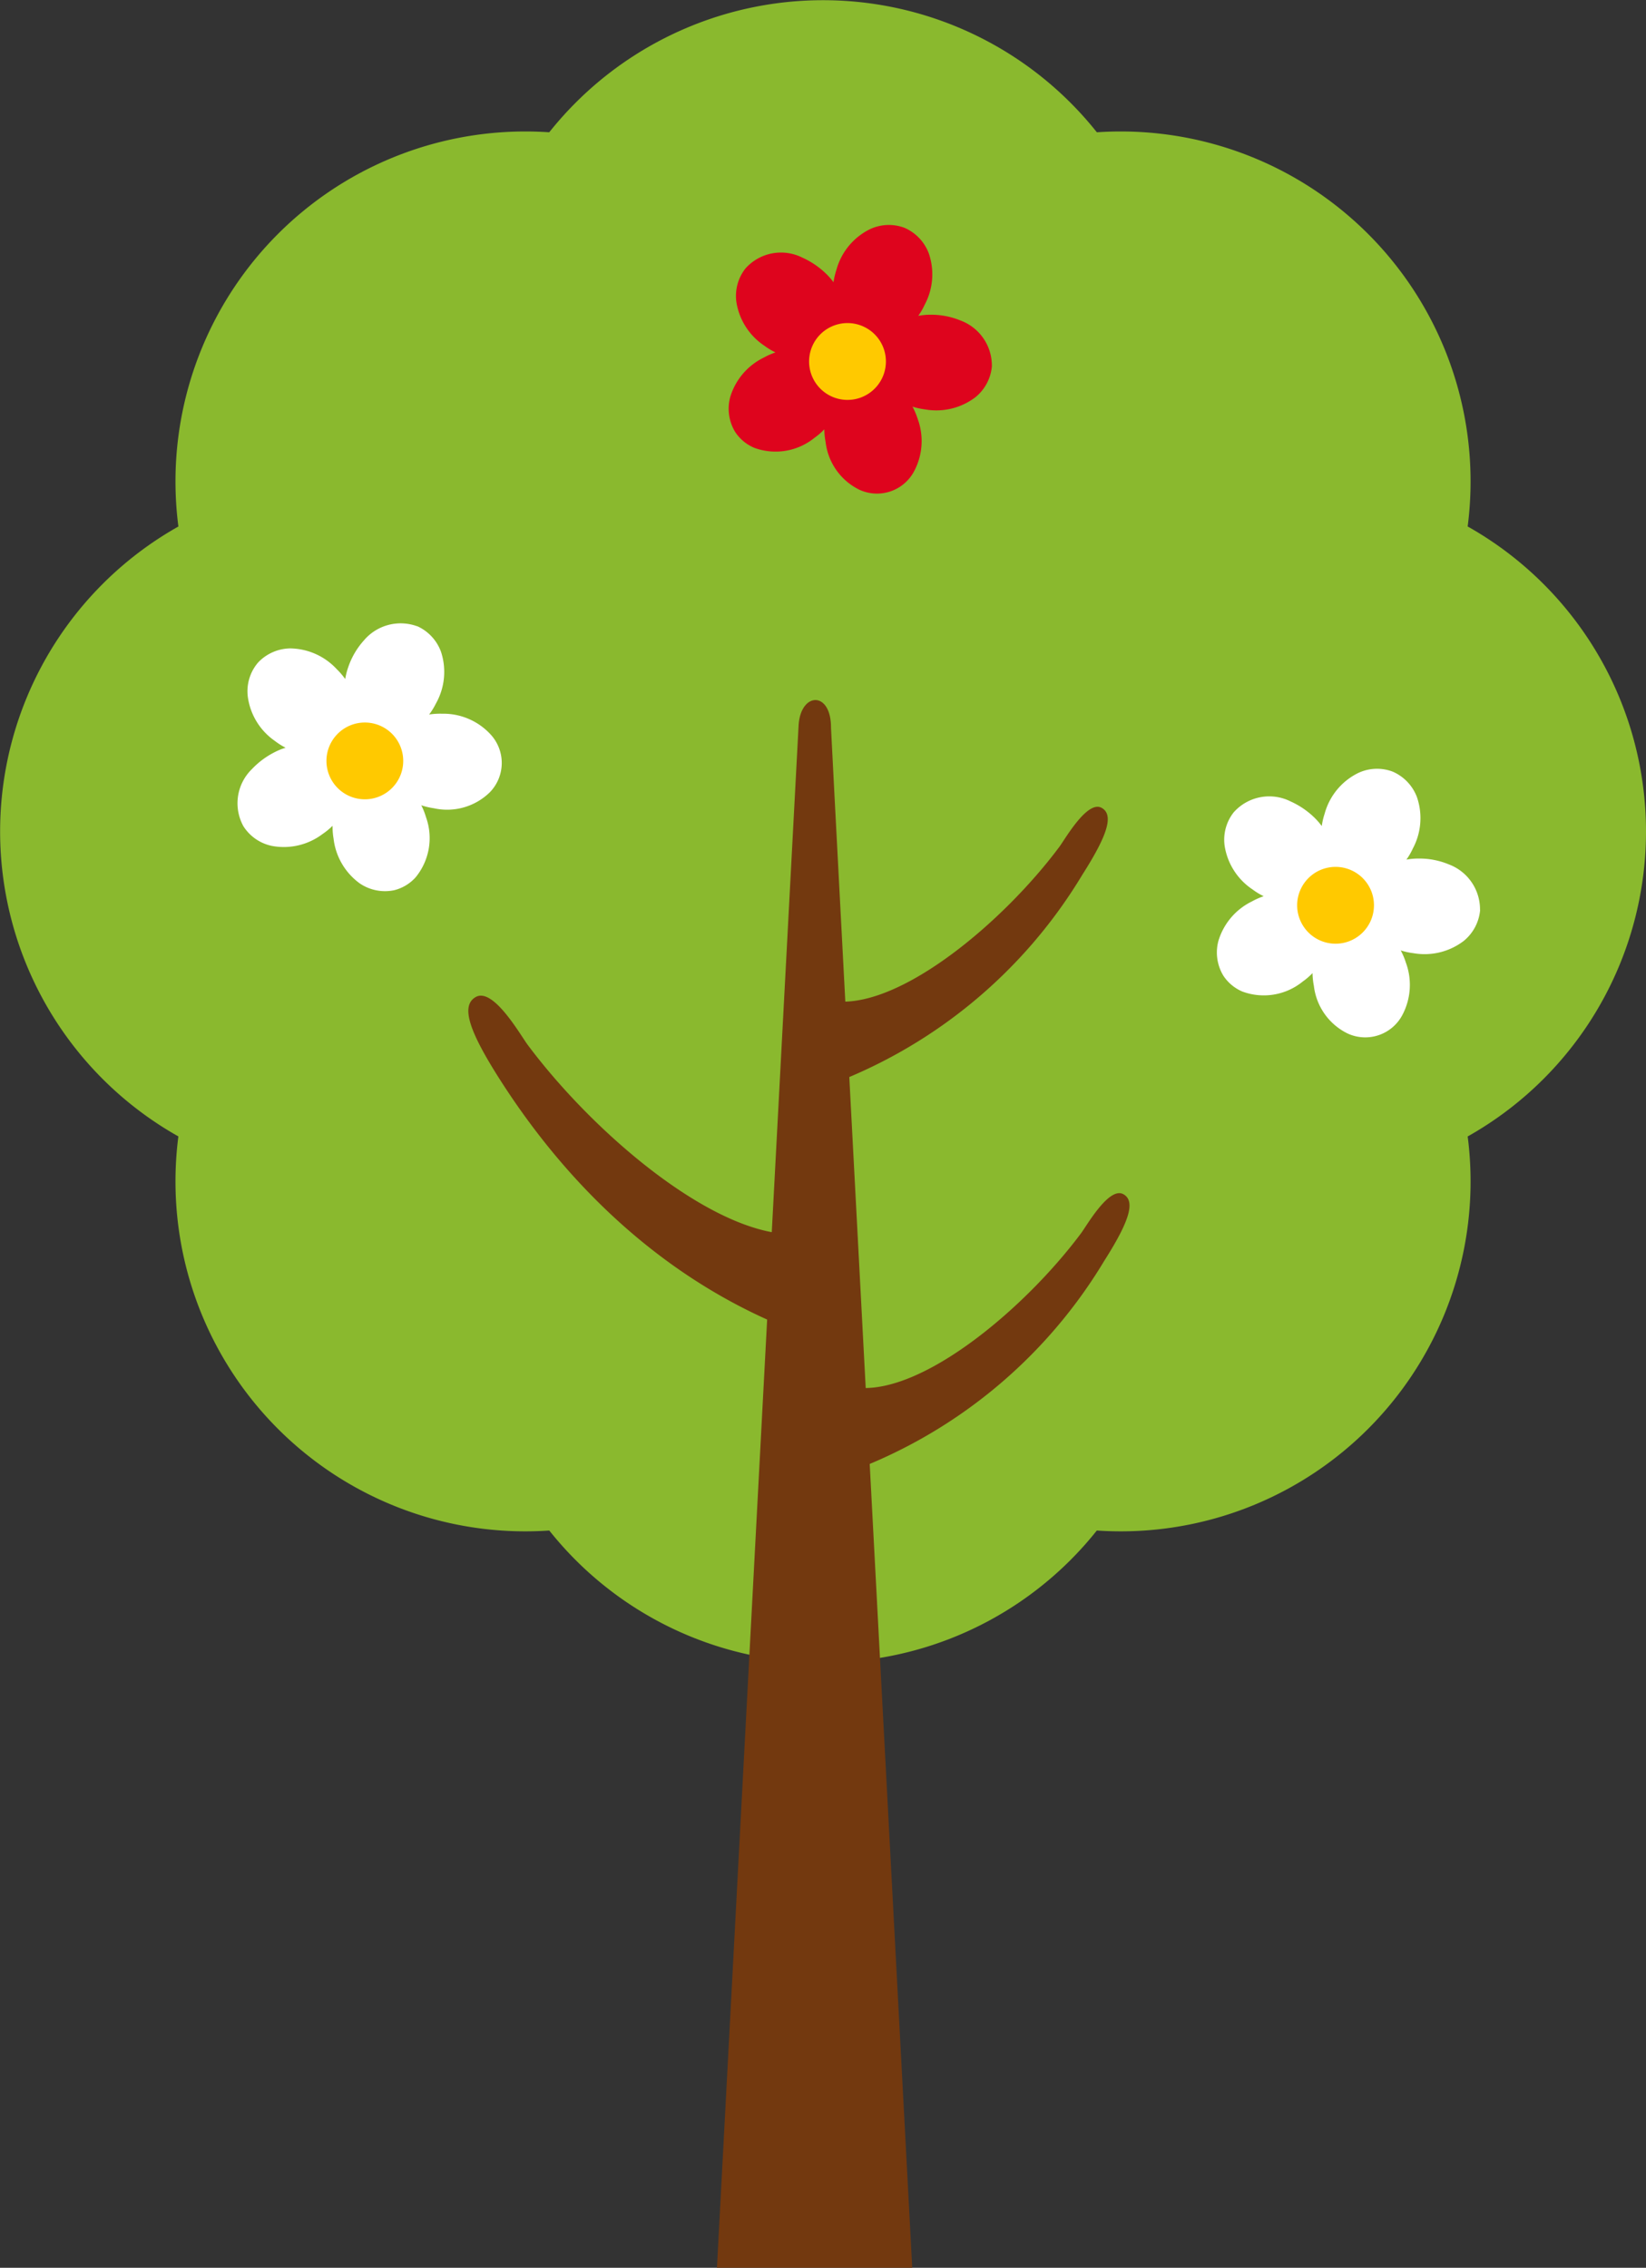 <svg id="グループ_175" data-name="グループ 175" xmlns="http://www.w3.org/2000/svg" xmlns:xlink="http://www.w3.org/1999/xlink" width="84.213" height="116" viewBox="0 0 84.213 116">
  <rect x="0" y="0" width="84.213" height="116" fill="#333333" stroke="none"/>
  <defs>
    <clipPath id="clip-path">
      <rect id="長方形_171" data-name="長方形 171" width="84.213" height="116" fill="none"/>
    </clipPath>
  </defs>
  <g id="グループ_174" data-name="グループ 174" clip-path="url(#clip-path)">
    <path id="パス_1211" data-name="パス 1211" d="M35.806,53.3A17.9,17.9,0,1,0,17.9,71.2a17.9,17.9,0,0,0,17.9-17.9" transform="translate(0 -10.769)" fill="#8ab92e"/>
    <path id="パス_1212" data-name="パス 1212" d="M105.382,53.3a17.9,17.9,0,1,0-17.9,17.9,17.9,17.9,0,0,0,17.9-17.9" transform="translate(-21.169 -10.769)" fill="#8ab92e"/>
    <path id="パス_1213" data-name="パス 1213" d="M48.7,79.029a17.9,17.9,0,1,0-17.9,17.9,17.9,17.9,0,0,0,17.9-17.9" transform="translate(-3.922 -18.598)" fill="#8ab92e"/>
    <path id="パス_1214" data-name="パス 1214" d="M56.685,79.029a17.9,17.9,0,1,1,17.9,17.9,17.9,17.9,0,0,1-17.9-17.9" transform="translate(-17.247 -18.598)" fill="#8ab92e"/>
    <path id="パス_1215" data-name="パス 1215" d="M48.7,27.564a17.9,17.9,0,1,0-17.9,17.9,17.9,17.9,0,0,0,17.9-17.9" transform="translate(-3.922 -2.939)" fill="#8ab92e"/>
    <path id="パス_1216" data-name="パス 1216" d="M56.685,27.564a17.9,17.9,0,1,1,17.9,17.9,17.9,17.9,0,0,1-17.9-17.9" transform="translate(-17.247 -2.939)" fill="#8ab92e"/>
    <path id="パス_1217" data-name="パス 1217" d="M70.594,17.91a17.9,17.9,0,1,0-17.9,17.9,17.91,17.91,0,0,0,17.9-17.9" transform="translate(-10.585)" fill="#8ab92e"/>
    <path id="パス_1218" data-name="パス 1218" d="M70.594,88.678a17.9,17.9,0,1,0-17.9,17.9,17.9,17.9,0,0,0,17.9-17.9" transform="translate(-10.585 -21.535)" fill="#8ab92e"/>
    <path id="パス_1219" data-name="パス 1219" d="M70.594,53.3a17.9,17.9,0,1,0-17.9,17.9,17.9,17.9,0,0,0,17.9-17.9" transform="translate(-10.585 -10.769)" fill="#8ab92e"/>
    <path id="パス_1220" data-name="パス 1220" d="M58.559,52.9c.015-1.9-1.533-1.858-1.657-.175L52.723,131.66h9.991S58.557,53.175,58.559,52.9" transform="translate(-16.042 -15.66)" fill="#73390f"/>
    <path id="パス_1221" data-name="パス 1221" d="M60.7,69.271c3.332.284,8.51-4.045,11.389-7.9.305-.409,1.436-2.411,2.17-2,.654.366.258,1.464-.99,3.422A25.506,25.506,0,0,1,59.9,73.7c-.093.031-1.083-1.316-1.083-1.205A4,4,0,0,1,60.7,69.271" transform="translate(-17.895 -18.047)" fill="#73390f"/>
    <path id="パス_1222" data-name="パス 1222" d="M62.3,97.678c3.333.284,8.51-4.045,11.389-7.9.306-.408,1.437-2.411,2.171-2,.653.365.257,1.462-.99,3.422A25.513,25.513,0,0,1,61.5,102.107c-.093.031-1.084-1.316-1.084-1.205A4,4,0,0,1,62.3,97.678" transform="translate(-18.383 -26.691)" fill="#73390f"/>
    <path id="パス_1223" data-name="パス 1223" d="M51.417,85.388c-4.079.348-10.415-4.95-13.94-9.669-.373-.5-1.757-2.952-2.656-2.448-.8.448-.314,1.791,1.212,4.188,3.9,6.121,9.392,11.051,16.359,13.348.115.038,1.327-1.611,1.327-1.475a4.906,4.906,0,0,0-2.3-3.945" transform="translate(-10.479 -22.273)" fill="#73390f"/>
    <path id="パス_1224" data-name="パス 1224" d="M26.649,45.973a2.46,2.46,0,0,0-2.726.732,3.926,3.926,0,0,0-.785,1.332,3.538,3.538,0,0,0-.165.637,3.563,3.563,0,0,0-.429-.5,3.3,3.3,0,0,0-2.4-1.067,2.307,2.307,0,0,0-1.625.718l-.032.037a2.262,2.262,0,0,0-.5,1.7,3.281,3.281,0,0,0,1.38,2.273,3.669,3.669,0,0,0,.555.353,3.407,3.407,0,0,0-.609.253,4.192,4.192,0,0,0-1.106.833,2.437,2.437,0,0,0-.442,2.93,2.27,2.27,0,0,0,1.465,1.007,3.285,3.285,0,0,0,2.587-.612,3.511,3.511,0,0,0,.509-.418,3.641,3.641,0,0,0,.051.657,3.3,3.3,0,0,0,1.339,2.289,2.3,2.3,0,0,0,1.763.349,2.189,2.189,0,0,0,1.094-.657,3.16,3.16,0,0,0,.534-3.076,3.559,3.559,0,0,0-.242-.612,3.608,3.608,0,0,0,.641.152,3.122,3.122,0,0,0,2.873-.824,2.15,2.15,0,0,0,0-2.985,3.28,3.28,0,0,0-2.452-1.026,3.733,3.733,0,0,0-.66.04,3.476,3.476,0,0,0,.346-.561,3.291,3.291,0,0,0,.263-2.64,2.3,2.3,0,0,0-1.222-1.318" transform="translate(-5.311 -13.94)" fill="#fff"/>
    <path id="パス_1225" data-name="パス 1225" d="M27.934,55.086a1.964,1.964,0,1,1-1.964-1.965,1.964,1.964,0,0,1,1.964,1.965" transform="translate(-7.304 -16.163)" fill="#ffc900"/>
    <path id="パス_1226" data-name="パス 1226" d="M67.051,23.762a2.459,2.459,0,0,0-1.593-2.329,3.94,3.94,0,0,0-1.517-.3,3.619,3.619,0,0,0-.655.055,3.373,3.373,0,0,0,.329-.569A3.292,3.292,0,0,0,63.826,18a2.311,2.311,0,0,0-1.216-1.3l-.045-.019a2.265,2.265,0,0,0-1.776.089A3.278,3.278,0,0,0,59.1,18.83a3.8,3.8,0,0,0-.151.641,3.4,3.4,0,0,0-.439-.491,4.21,4.21,0,0,0-1.153-.767,2.435,2.435,0,0,0-2.912.553,2.271,2.271,0,0,0-.465,1.716,3.294,3.294,0,0,0,1.435,2.238,3.471,3.471,0,0,0,.564.341,3.618,3.618,0,0,0-.6.266,3.3,3.3,0,0,0-1.716,2.023,2.288,2.288,0,0,0,.255,1.779,2.173,2.173,0,0,0,.981.813,3.16,3.16,0,0,0,3.079-.515,3.437,3.437,0,0,0,.5-.432,3.843,3.843,0,0,0,.068.655,3.118,3.118,0,0,0,1.73,2.436,2.149,2.149,0,0,0,2.817-.986,3.283,3.283,0,0,0,.157-2.654,3.576,3.576,0,0,0-.259-.611,3.6,3.6,0,0,0,.646.141,3.3,3.3,0,0,0,2.578-.628,2.3,2.3,0,0,0,.838-1.588" transform="translate(-16.305 -5.034)" fill="#de041d"/>
    <path id="パス_1227" data-name="パス 1227" d="M62.117,27.57a1.965,1.965,0,1,1,1.2-2.505,1.966,1.966,0,0,1-1.2,2.505" transform="translate(-18.103 -7.226)" fill="#ffc900"/>
    <path id="パス_1228" data-name="パス 1228" d="M102.947,63.744a2.46,2.46,0,0,0-1.593-2.329,3.912,3.912,0,0,0-1.517-.3,3.549,3.549,0,0,0-.655.054,3.421,3.421,0,0,0,.329-.569,3.3,3.3,0,0,0,.212-2.618,2.3,2.3,0,0,0-1.216-1.3l-.045-.019a2.262,2.262,0,0,0-1.776.09A3.277,3.277,0,0,0,95,58.812a3.717,3.717,0,0,0-.15.641,3.53,3.53,0,0,0-.439-.492,4.255,4.255,0,0,0-1.154-.767,2.436,2.436,0,0,0-2.91.554,2.263,2.263,0,0,0-.466,1.716A3.288,3.288,0,0,0,91.315,62.7a3.46,3.46,0,0,0,.563.342,3.669,3.669,0,0,0-.6.266,3.3,3.3,0,0,0-1.716,2.021,2.29,2.29,0,0,0,.255,1.78,2.181,2.181,0,0,0,.981.813,3.158,3.158,0,0,0,3.079-.516,3.338,3.338,0,0,0,.5-.431,3.775,3.775,0,0,0,.07.655,3.113,3.113,0,0,0,1.73,2.436,2.149,2.149,0,0,0,2.817-.987,3.285,3.285,0,0,0,.155-2.653,3.477,3.477,0,0,0-.259-.612,3.424,3.424,0,0,0,.646.141,3.3,3.3,0,0,0,2.578-.626,2.3,2.3,0,0,0,.839-1.589" transform="translate(-27.226 -17.199)" fill="#fff"/>
    <path id="パス_1229" data-name="パス 1229" d="M98.011,67.551a1.965,1.965,0,1,1,1.2-2.5,1.967,1.967,0,0,1-1.2,2.5" transform="translate(-29.025 -19.391)" fill="#ffc900"/>
  </g>
</svg>
